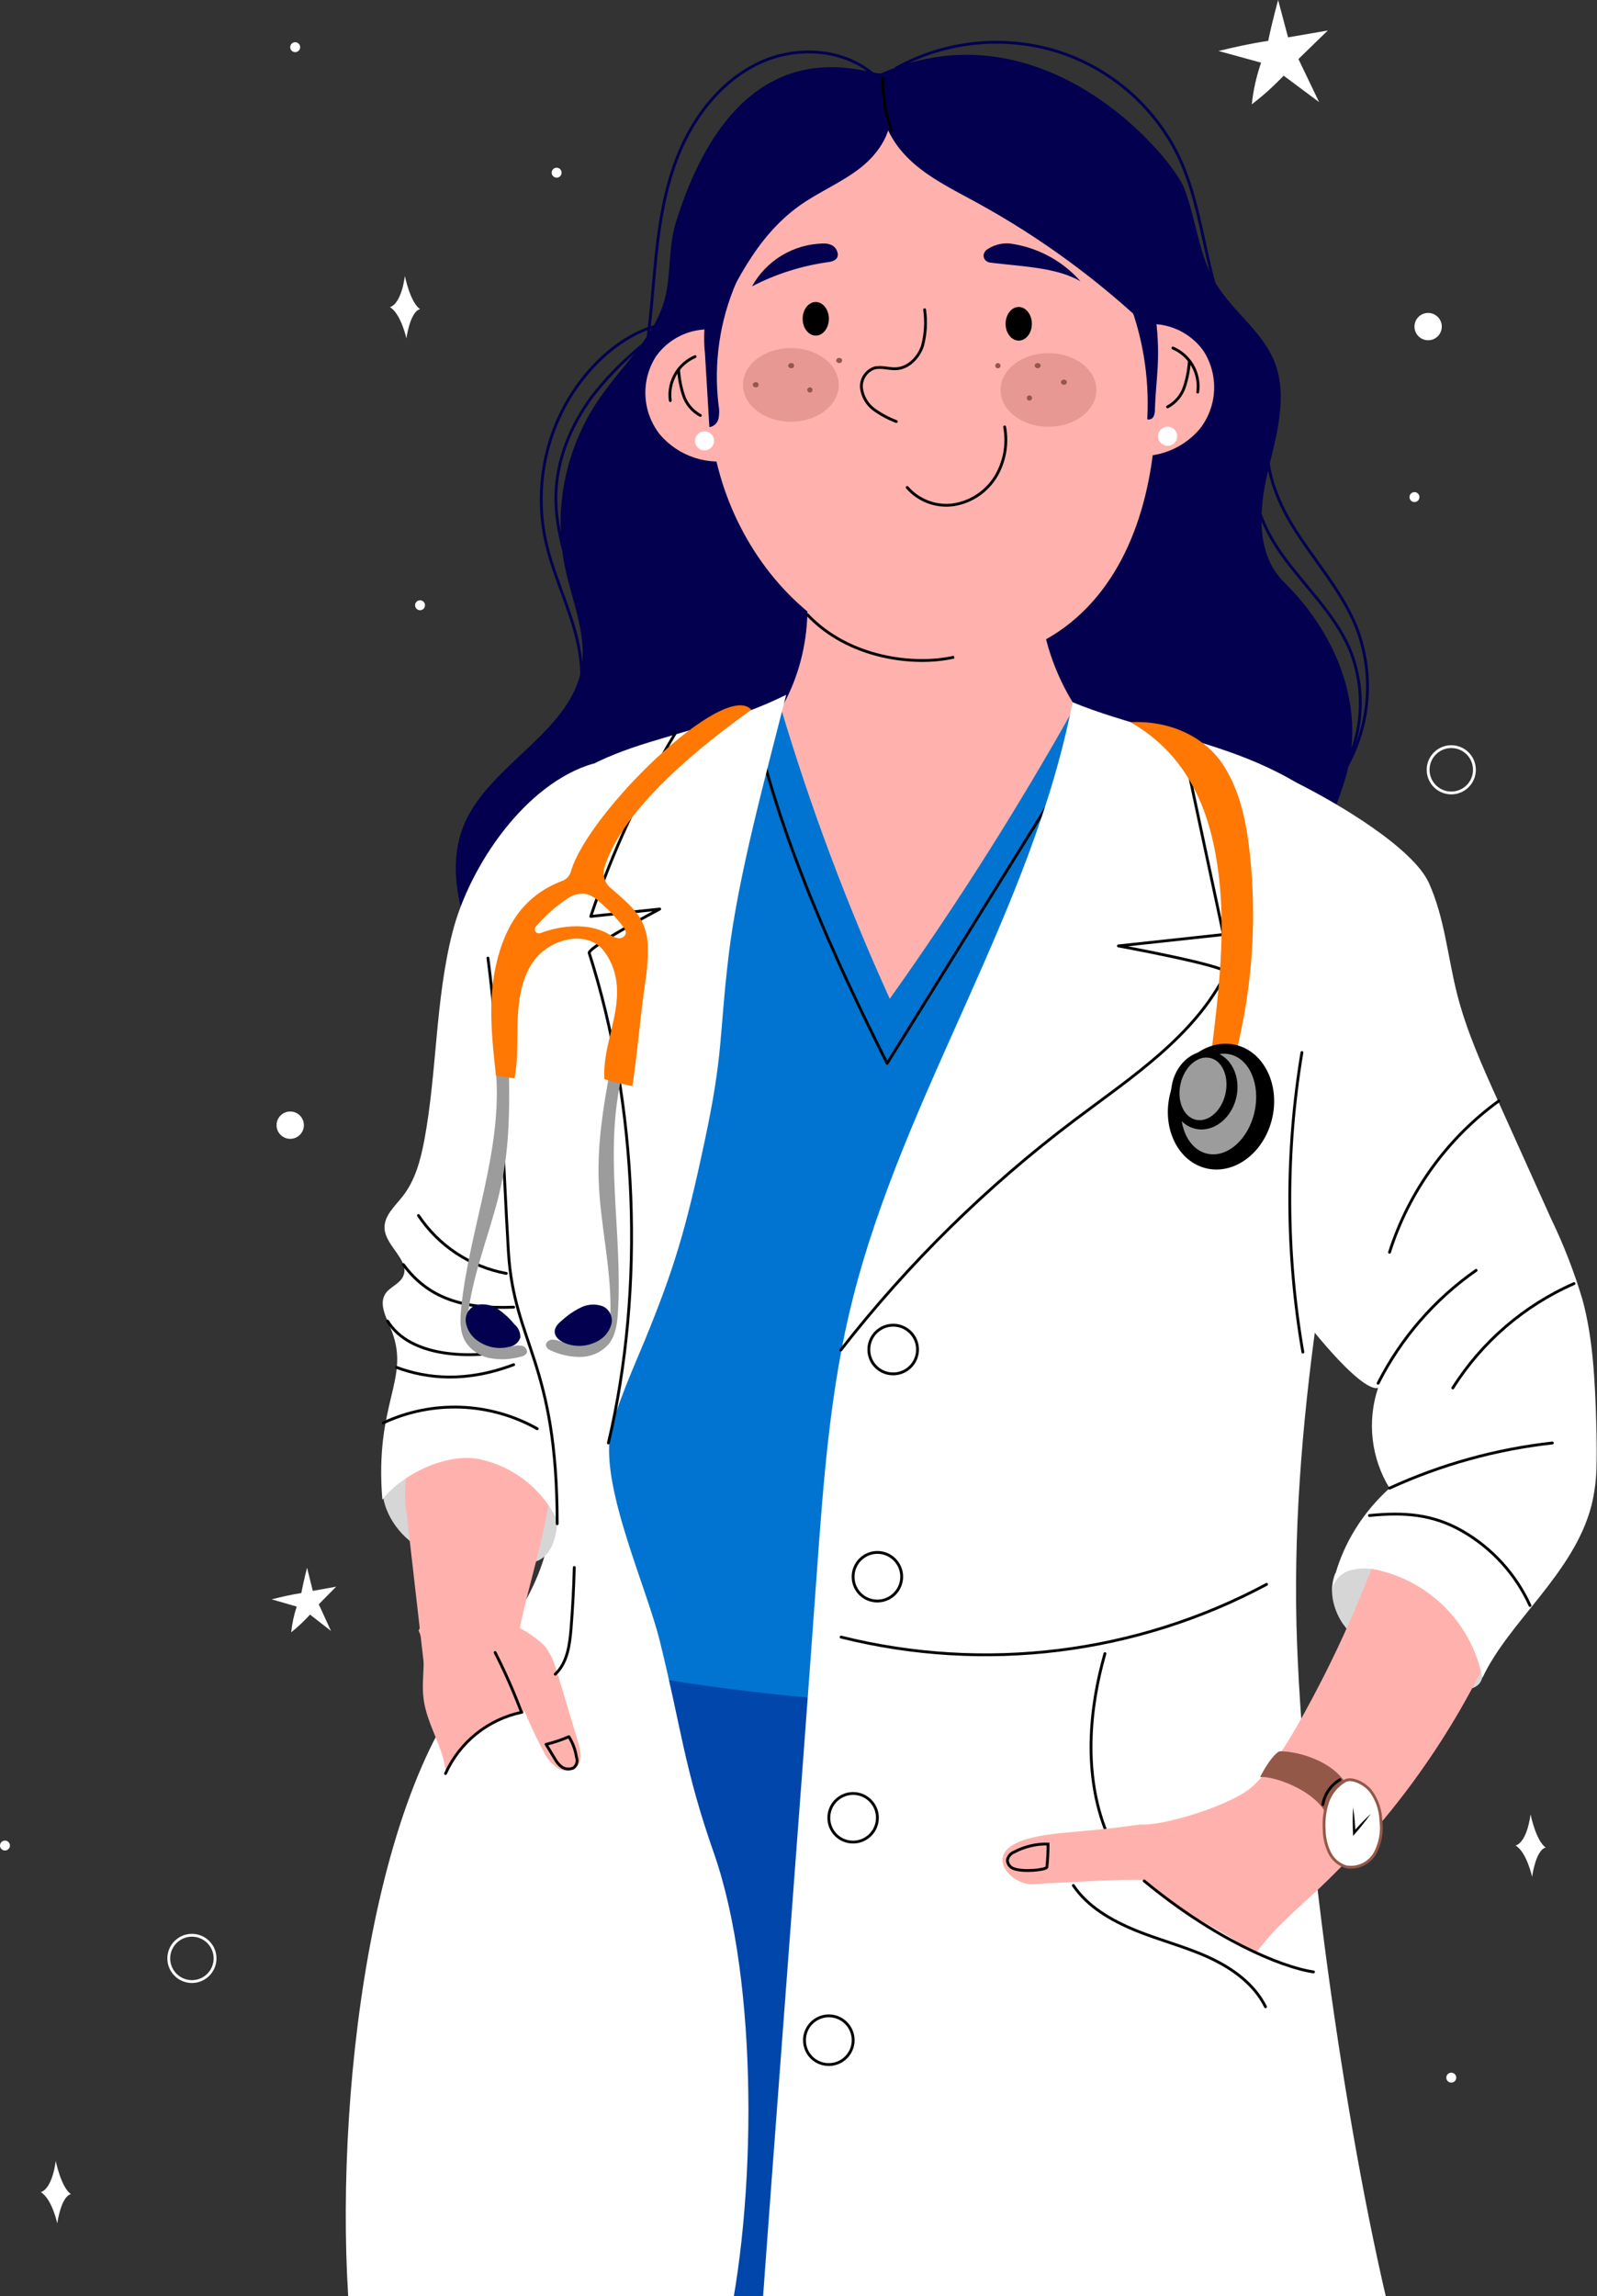 <svg width="563" height="809" viewBox="0 0 563 809" fill="none" xmlns="http://www.w3.org/2000/svg">
<rect x="0" y="0" width="563" height="809" fill="#333333" stroke="none"/>
<g clip-path="url(#clip0_224_2580)">
<mask id="mask0_224_2580" style="mask-type:luminance" maskUnits="userSpaceOnUse" x="-313" y="-61" width="877" height="876">
<path d="M563 -60.632H-312.501V814.538H563V-60.632Z" fill="white"/>
</mask>
<g mask="url(#mask0_224_2580)">
<path d="M310.733 25.782C307.231 27.27 261.162 4.778 238.241 78.433C235.195 88.252 236.981 99.069 233.269 108.766C228.874 120.213 219.103 129.28 211.906 139.537C205.799 148.164 201.515 157.945 199.318 168.283C197.12 178.62 197.054 189.297 199.124 199.661C201.716 212.106 207.476 224.586 204.675 237.014C199.912 258.175 172.842 269.675 163.929 289.751C156.47 306.607 163.299 325.528 170.233 342.262C177.34 360.13 178.512 379.809 173.577 398.395C178.83 401.126 184.836 402.753 192.838 405.011C262.248 412.188 332.918 381.854 401.102 395.192C418.122 398.518 435.457 404.539 452.424 401.003C471.283 397.047 485.693 380.192 484.853 362.916C483.96 343.049 465.767 326.158 465.592 306.24C465.592 294.337 472.053 283.275 474.995 271.653C480.65 249.389 472.14 224.709 453.44 205.875C442.689 195.951 443.704 180.11 446.874 166.597C450.043 153.085 454.543 138.592 448.625 125.902C444.177 116.345 434.616 109.449 428.943 100.4C422.517 90.037 421.799 77.645 417.544 66.478C413.289 55.311 367.973 0.823 310.733 25.782Z" fill="#03004F"/>
<path d="M308.212 26.518C297.496 16.996 280.616 16.016 267.571 22.212C254.526 28.408 245.088 40.363 239.555 53.525C234.022 66.688 232.096 80.971 230.8 95.131C229.504 109.291 228.559 123.574 225.074 137.384" stroke="#03004F" stroke-linecap="round" stroke-linejoin="round"/>
<path d="M315.986 23.962C324.561 19.234 333.999 16.279 343.739 15.271C353.479 14.264 363.323 15.226 372.684 18.099C381.965 21.036 390.549 25.834 397.913 32.199C405.277 38.564 411.265 46.362 415.513 55.118C421.519 67.756 423.533 81.811 426.86 95.376C430.187 108.941 435.23 122.786 445.701 132.133" stroke="#03004F" stroke-linecap="round" stroke-linejoin="round"/>
<path d="M200.665 255.83C206.566 246.028 205.795 233.6 202.749 222.573C199.702 211.546 194.606 201.149 192.243 189.964C188.755 173.064 191.695 155.471 200.49 140.622C209.245 125.902 223.726 114.577 237.261 113.912C226.419 120.713 216.839 129.342 208.947 139.415C201.33 149.619 196.217 161.889 195.972 174.544C195.727 187.549 200.525 200.046 204.412 212.474C208.299 224.901 211.381 238.344 200.665 255.83Z" stroke="#03004F" stroke-linecap="round" stroke-linejoin="round"/>
<path d="M443.949 158.511C438.696 170.763 444.37 184.958 452.197 195.776C460.023 206.593 470.162 216.027 475.59 228.192C479.466 237.302 480.537 247.36 478.665 257.082C476.794 266.803 472.065 275.746 465.084 282.768" stroke="#03004F" stroke-linecap="round" stroke-linejoin="round"/>
<path d="M449.413 145.016C443.407 157.793 448.222 173.021 455.594 185.099C462.966 197.176 472.876 207.853 478.147 220.91C481.659 229.908 482.858 239.642 481.634 249.222C480.411 258.802 476.804 267.922 471.143 275.749" stroke="#03004F" stroke-linecap="round" stroke-linejoin="round"/>
<path d="M280.669 190.174C287.83 211.056 285.396 234.931 273.069 253.327C276.062 287.94 283.768 321.984 295.972 354.514C298.354 360.885 301.226 367.519 306.671 371.615C313.798 376.866 324.058 376.586 332.096 372.77C340.133 368.954 346.349 362.268 351.777 355.267C373.235 327.568 385.393 293.803 386.517 258.788C377.64 248.697 371.396 236.57 368.341 223.484C365.287 210.399 365.515 196.762 369.007 183.786C344.248 195.776 315.303 198.926 280.669 190.174Z" fill="#FFB2AD"/>
<path d="M304.115 41.606C291.718 42.568 280.389 49.692 272.439 59.109C264.49 68.526 259.622 80.113 256.085 91.823C248.678 116.415 246.787 143.055 253.931 167.718C261.075 192.38 277.867 214.819 301.208 226.179C324.549 237.539 354.474 236.436 375.293 221.016C398.301 203.985 406.811 173.616 407.494 145.296C408.177 116.975 402.066 87.534 384.013 65.673C365.96 43.811 335.79 39.155 304.115 41.606Z" fill="#FFB2AD"/>
<path d="M398.056 115.54C402.724 113.828 407.826 113.701 412.574 115.178C417.321 116.656 421.45 119.656 424.321 123.714C426.971 127.878 428.257 132.764 428 137.692C427.742 142.621 425.954 147.347 422.885 151.212C419.642 155.004 415.415 157.828 410.67 159.373C405.924 160.917 400.844 161.121 395.989 159.964C399.318 145.397 400.017 130.353 398.056 115.54Z" fill="#FFB2AD"/>
<path d="M408.264 153.767C408.25 153.099 408.436 152.442 408.798 151.88C409.16 151.318 409.681 150.876 410.295 150.611C410.909 150.347 411.588 150.271 412.245 150.394C412.902 150.517 413.508 150.834 413.984 151.302C414.461 151.771 414.786 152.371 414.92 153.026C415.053 153.681 414.989 154.361 414.734 154.979C414.479 155.597 414.045 156.125 413.489 156.495C412.932 156.865 412.277 157.061 411.609 157.058C410.731 157.058 409.888 156.713 409.262 156.097C408.637 155.482 408.278 154.645 408.264 153.767Z" fill="white"/>
<path d="M413.482 122.611C416.445 123.879 418.907 126.086 420.489 128.892C422.072 131.698 422.686 134.947 422.237 138.137" stroke="black" stroke-linecap="round" stroke-linejoin="round"/>
<path d="M419.295 127.197C419.101 130.31 418.513 133.386 417.544 136.352C416.528 139.349 414.414 141.851 411.626 143.353" stroke="black" stroke-linecap="round" stroke-linejoin="round"/>
<path d="M257.573 117.448C252.893 115.717 247.772 115.58 243.007 117.058C238.241 118.537 234.097 121.547 231.22 125.622C228.572 129.788 227.289 134.675 227.55 139.603C227.81 144.532 229.601 149.256 232.673 153.12C235.916 156.912 240.143 159.736 244.889 161.28C249.634 162.825 254.714 163.029 259.569 161.871C256.264 147.3 255.588 132.256 257.573 117.448Z" fill="#FFB2AD"/>
<path d="M245.054 125.639C242.093 126.904 239.631 129.108 238.048 131.911C236.466 134.714 235.851 137.96 236.298 141.147" stroke="black" stroke-linecap="round" stroke-linejoin="round"/>
<path d="M239.223 130.225C239.415 133.333 240.003 136.403 240.974 139.362C241.993 142.358 244.107 144.859 246.892 146.363" stroke="black" stroke-linecap="round" stroke-linejoin="round"/>
<path d="M245.036 155.378C245.025 154.714 245.212 154.063 245.574 153.506C245.935 152.95 246.453 152.513 247.063 152.252C247.673 151.991 248.348 151.917 249 152.04C249.652 152.163 250.253 152.477 250.726 152.943C251.199 153.408 251.523 154.004 251.656 154.653C251.789 155.303 251.726 155.978 251.475 156.592C251.223 157.206 250.795 157.731 250.243 158.101C249.692 158.471 249.044 158.668 248.38 158.668C247.501 158.673 246.655 158.33 246.029 157.713C245.402 157.096 245.045 156.257 245.036 155.378Z" fill="white"/>
<path d="M325.966 109.134C326.574 113.401 326.312 117.748 325.196 121.911C323.813 125.989 320.276 129.665 315.916 129.91C313.342 130.05 310.663 129 308.211 129.683C306.791 130.188 305.577 131.148 304.76 132.415C303.943 133.681 303.568 135.182 303.694 136.684C303.875 138.175 304.356 139.613 305.108 140.913C305.86 142.212 306.868 143.346 308.071 144.246C310.51 146.01 313.172 147.446 315.986 148.516" stroke="black" stroke-linecap="round" stroke-linejoin="round"/>
<path d="M319.82 171.743C321.836 174.057 324.402 175.826 327.282 176.888C330.161 177.949 333.262 178.269 336.297 177.817C339.318 177.323 342.198 176.184 344.739 174.477C347.28 172.771 349.423 170.537 351.023 167.928C354.174 162.673 355.295 156.448 354.175 150.424" stroke="black" stroke-linecap="round" stroke-linejoin="round"/>
<path d="M282.962 112.319C282.962 109.046 285.028 106.403 287.585 106.403C290.141 106.403 292.207 109.046 292.207 112.319C292.207 115.593 290.141 118.236 287.585 118.236C285.028 118.236 282.962 115.593 282.962 112.319Z" fill="black"/>
<path d="M354.508 114.087C354.508 110.814 356.574 108.154 359.13 108.154C361.687 108.154 363.771 110.814 363.771 114.087C363.771 117.36 361.687 120.003 359.13 120.003C356.574 120.003 354.508 117.343 354.508 114.087Z" fill="black"/>
<path d="M380.931 99.122C374.903 92.256 366.712 87.65 357.712 86.064C356.076 85.681 354.378 85.639 352.724 85.94C351.07 86.242 349.496 86.879 348.099 87.815C347.729 88.047 347.416 88.36 347.183 88.729C346.949 89.099 346.802 89.516 346.751 89.95C346.735 90.35 346.817 90.747 346.992 91.108C347.166 91.468 347.426 91.78 347.749 92.015C348.326 92.367 348.983 92.566 349.658 92.593C360.847 93.941 372.596 94.256 380.931 99.122Z" fill="#03004F"/>
<path d="M265.102 100.89C267.591 96.404 271.213 92.65 275.606 89.999C280 87.349 285.011 85.896 290.141 85.784C291.261 85.706 292.382 85.936 293.38 86.449C293.951 86.785 294.43 87.256 294.775 87.821C295.12 88.386 295.321 89.027 295.359 89.688C295.359 91.648 293.415 92.173 291.857 92.365C282.519 93.669 273.472 96.552 265.102 100.89Z" fill="#03004F"/>
<path opacity="0.69" d="M369.62 150.372C378.952 150.372 386.517 144.557 386.517 137.384C386.517 130.211 378.952 124.397 369.62 124.397C360.288 124.397 352.723 130.211 352.723 137.384C352.723 144.557 360.288 150.372 369.62 150.372Z" fill="#DE8D87"/>
<path d="M361.985 140.22C361.985 139.974 362.083 139.738 362.257 139.564C362.431 139.39 362.667 139.292 362.913 139.292C363.16 139.292 363.396 139.39 363.57 139.564C363.744 139.738 363.841 139.974 363.841 140.22C363.841 140.466 363.744 140.702 363.57 140.876C363.396 141.05 363.16 141.147 362.913 141.147C362.667 141.147 362.431 141.05 362.257 140.876C362.083 140.702 361.985 140.466 361.985 140.22Z" fill="#945848"/>
<path d="M374.015 134.689C374.015 134.568 374.039 134.448 374.086 134.336C374.132 134.225 374.201 134.124 374.287 134.039C374.374 133.954 374.476 133.887 374.589 133.843C374.701 133.798 374.822 133.776 374.943 133.778C375.078 133.74 375.221 133.733 375.359 133.759C375.498 133.785 375.629 133.842 375.741 133.927C375.854 134.012 375.945 134.122 376.008 134.248C376.07 134.374 376.103 134.513 376.103 134.654C376.103 134.795 376.07 134.934 376.008 135.06C375.945 135.186 375.854 135.296 375.741 135.38C375.629 135.465 375.498 135.523 375.359 135.548C375.221 135.574 375.078 135.568 374.943 135.529C374.71 135.534 374.484 135.45 374.311 135.294C374.139 135.137 374.033 134.921 374.015 134.689Z" fill="#945848"/>
<path d="M350.866 128.86C350.863 128.676 350.914 128.495 351.014 128.34C351.114 128.185 351.258 128.064 351.427 127.991C351.596 127.918 351.783 127.897 351.964 127.931C352.146 127.964 352.312 128.051 352.444 128.18C352.576 128.309 352.666 128.475 352.703 128.655C352.74 128.835 352.723 129.023 352.653 129.193C352.584 129.364 352.465 129.51 352.312 129.613C352.159 129.715 351.979 129.77 351.794 129.77C351.673 129.773 351.553 129.751 351.44 129.706C351.328 129.661 351.226 129.595 351.139 129.51C351.053 129.425 350.984 129.324 350.937 129.212C350.89 129.101 350.866 128.981 350.866 128.86Z" fill="#945848"/>
<path d="M364.752 128.86C364.752 128.739 364.776 128.619 364.823 128.508C364.87 128.396 364.938 128.295 365.025 128.21C365.111 128.125 365.214 128.059 365.326 128.014C365.439 127.969 365.559 127.948 365.68 127.95C365.816 127.911 365.958 127.904 366.097 127.93C366.235 127.956 366.366 128.014 366.478 128.098C366.591 128.183 366.682 128.293 366.745 128.419C366.808 128.545 366.841 128.684 366.841 128.825C366.841 128.966 366.808 129.105 366.745 129.231C366.682 129.357 366.591 129.467 366.478 129.552C366.366 129.637 366.235 129.694 366.097 129.72C365.958 129.746 365.816 129.739 365.68 129.7C365.447 129.705 365.221 129.621 365.049 129.465C364.876 129.309 364.77 129.092 364.752 128.86Z" fill="#945848"/>
<path opacity="0.69" d="M278.812 148.586C288.144 148.586 295.709 142.772 295.709 135.599C295.709 128.426 288.144 122.611 278.812 122.611C269.48 122.611 261.915 128.426 261.915 135.599C261.915 142.772 269.48 148.586 278.812 148.586Z" fill="#DE8D87"/>
<path d="M294.781 127.04C294.781 126.919 294.805 126.799 294.852 126.687C294.899 126.576 294.968 126.475 295.054 126.39C295.14 126.305 295.243 126.238 295.355 126.194C295.468 126.149 295.588 126.127 295.709 126.13C295.845 126.091 295.987 126.084 296.126 126.11C296.264 126.136 296.395 126.193 296.508 126.278C296.62 126.363 296.711 126.473 296.774 126.599C296.837 126.725 296.87 126.864 296.87 127.005C296.87 127.146 296.837 127.285 296.774 127.411C296.711 127.537 296.62 127.646 296.508 127.731C296.395 127.816 296.264 127.874 296.126 127.9C295.987 127.925 295.845 127.919 295.709 127.88C295.477 127.885 295.251 127.801 295.078 127.645C294.905 127.488 294.799 127.272 294.781 127.04Z" fill="#945848"/>
<path d="M284.591 137.384C284.591 137.201 284.645 137.021 284.747 136.869C284.849 136.716 284.994 136.597 285.164 136.527C285.333 136.457 285.52 136.439 285.7 136.474C285.88 136.51 286.045 136.599 286.175 136.728C286.305 136.858 286.393 137.023 286.429 137.203C286.465 137.383 286.446 137.57 286.376 137.739C286.306 137.909 286.187 138.054 286.034 138.156C285.882 138.258 285.702 138.312 285.519 138.312C285.273 138.312 285.037 138.214 284.863 138.04C284.689 137.866 284.591 137.63 284.591 137.384Z" fill="#945848"/>
<path d="M277.867 128.86C277.867 128.739 277.891 128.619 277.938 128.508C277.985 128.396 278.054 128.295 278.14 128.21C278.227 128.125 278.329 128.059 278.442 128.014C278.554 127.969 278.674 127.948 278.795 127.95C278.931 127.911 279.073 127.904 279.212 127.93C279.35 127.956 279.481 128.014 279.594 128.098C279.706 128.183 279.798 128.293 279.86 128.419C279.923 128.545 279.956 128.684 279.956 128.825C279.956 128.966 279.923 129.105 279.86 129.231C279.798 129.357 279.706 129.467 279.594 129.552C279.481 129.637 279.35 129.694 279.212 129.72C279.073 129.746 278.931 129.739 278.795 129.7C278.562 129.705 278.336 129.621 278.164 129.465C277.991 129.309 277.885 129.092 277.867 128.86Z" fill="#945848"/>
<path d="M265.364 135.599C265.364 135.478 265.388 135.358 265.435 135.246C265.482 135.135 265.551 135.034 265.637 134.949C265.724 134.864 265.826 134.798 265.939 134.753C266.051 134.708 266.171 134.686 266.292 134.689C266.428 134.65 266.571 134.643 266.709 134.669C266.848 134.695 266.978 134.752 267.091 134.837C267.203 134.922 267.295 135.032 267.357 135.158C267.42 135.284 267.453 135.423 267.453 135.564C267.453 135.705 267.42 135.844 267.357 135.97C267.295 136.096 267.203 136.206 267.091 136.29C266.978 136.375 266.848 136.433 266.709 136.459C266.571 136.484 266.428 136.478 266.292 136.439C266.06 136.444 265.834 136.36 265.661 136.204C265.488 136.047 265.382 135.831 265.364 135.599Z" fill="#945848"/>
<path d="M310.734 35.024C310.436 43.548 315.356 51.565 321.765 57.271C328.174 62.977 336.036 66.846 343.617 70.976C366.608 83.483 387.81 99.025 406.654 117.185C409.311 104.693 408.708 91.727 404.903 79.535C401.022 67.28 393.594 56.45 383.558 48.414C373.262 40.31 360.55 35.689 347.732 32.661C335.633 29.808 321.905 28.548 310.734 35.024Z" fill="#03004F"/>
<path d="M313.622 37.562C315.373 45.736 310.015 53.876 303.413 59.074C296.812 64.272 288.81 67.528 281.946 72.394C266.45 83.386 258.098 101.415 250.428 118.638C248.677 104.04 247.784 89.11 251.094 74.792C254.403 60.474 262.545 46.664 275.485 39.365C285.483 33.712 297.53 32.364 308.982 33.606C310.746 33.643 312.459 34.203 313.902 35.217C315.233 36.355 315.723 38.612 313.622 37.562Z" fill="#03004F"/>
<path d="M407.494 112.319C409.245 126.795 407.494 133.323 407.144 144.228C407.194 145.1 407.032 145.971 406.671 146.766C406.467 147.158 406.135 147.468 405.731 147.646C405.327 147.825 404.874 147.86 404.447 147.746C405.29 132.604 402.705 117.467 396.883 103.463C400.874 105.825 404.457 108.816 407.494 112.319Z" fill="#03004F"/>
<path d="M259.569 99.507C253.7 113.1 251.543 128.007 253.318 142.705C253.615 144.261 253.615 145.858 253.318 147.414C253.156 148.196 252.76 148.91 252.181 149.461C251.602 150.011 250.868 150.372 250.079 150.494C249.554 141.813 249.034 133.131 248.52 124.449C247.983 119.543 248.214 114.582 249.203 109.746C250.517 105.02 253.844 99.087 259.569 99.507Z" fill="#03004F"/>
<path d="M311.224 27.498C311.069 33.77 312.115 40.014 314.306 45.894" stroke="black" stroke-linecap="round" stroke-linejoin="round"/>
<path d="M284.468 216.377C299.211 232.13 322.57 234.686 336.35 231.518" stroke="black" stroke-miterlimit="10"/>
<path d="M275.363 249.669C285.788 284.575 298.589 318.728 313.675 351.888C337.31 318.708 359.125 284.269 379.022 248.723C389.704 253.484 418.613 269.36 423.848 279.687C428.908 289.699 441.988 318.474 441.358 329.624C434.932 438.845 438.329 531.596 432.603 629.23C401.996 628.845 336.683 620.916 306.111 621.528C284.503 621.948 264.752 627.847 243.828 631.733C230.783 634.131 219.016 631.138 207.687 626.587C204.447 580.781 201.226 534.852 203.362 488.975C206.426 423.582 220.347 359.205 234.215 295.177C236.386 285.201 238.697 274.873 244.843 266.647C252.18 256.652 262.563 253.939 275.363 249.669Z" fill="#0074D0"/>
<path d="M348.73 377.916L346.278 393.914L411.818 397.625L413.254 383.71L348.73 377.916Z" stroke="black" stroke-miterlimit="10"/>
<path d="M346.278 394.457C345.045 402.17 345.003 410.028 346.156 417.754C347.504 425.613 351.181 433.384 357.712 438.093C364.506 442.959 411.836 463.385 411.836 398.833" stroke="black" stroke-miterlimit="10"/>
<path d="M265.47 252.312C274.225 293.567 293.678 336.888 312.747 374.625L388.04 253.519" stroke="black" stroke-linecap="round" stroke-linejoin="round"/>
<path d="M414.883 597.321C342.508 604.789 268.809 600.355 193.784 584.019C175.661 622.526 167.694 664.919 160.883 706.893C148.206 785.075 138.989 863.723 133.234 942.839C231.494 965.191 332.323 974.175 432.988 969.549C429.609 845.415 424.916 721.298 414.883 597.321Z" fill="#0046AB"/>
<path d="M378.111 247.393C363.788 320.907 319.155 384.585 300.7 457.276C292.662 488.923 290.299 521.671 287.952 554.228C282.226 634.236 273.104 751.614 267.378 831.639C277.131 832.777 306.32 829.977 316.231 829.696C380.265 832.549 426.264 838.151 492.154 823.833C474.942 756.952 459.883 647.994 457.257 579.065C454.35 502.05 469.776 425.788 484.362 350.138C487.076 336.048 489.72 321.24 485.308 307.57C478.899 287.791 459.27 275.136 439.782 267.312C420.293 259.488 396.164 254.937 378.111 247.393Z" fill="white"/>
<path d="M416.371 259.348C421.344 282.686 426.323 305.989 431.308 329.257L394.274 333.265C394.274 333.265 431.045 340.004 432.341 342.524C421.274 365.016 398.896 379.509 378.725 394.702C347.872 417.963 320.204 445.167 296.428 475.62" stroke="black" stroke-linecap="round" stroke-linejoin="round"/>
<path d="M300.753 555.628C300.729 553.93 301.21 552.264 302.136 550.84C303.062 549.416 304.39 548.3 305.953 547.634C307.515 546.967 309.24 546.78 310.909 547.096C312.578 547.413 314.115 548.218 315.325 549.41C316.535 550.602 317.363 552.127 317.703 553.79C318.044 555.454 317.881 557.181 317.237 558.752C316.593 560.323 315.495 561.667 314.085 562.613C312.674 563.559 311.014 564.065 309.315 564.065C308.198 564.074 307.091 563.863 306.056 563.444C305.021 563.025 304.079 562.405 303.283 561.622C302.488 560.838 301.855 559.905 301.421 558.877C300.987 557.848 300.76 556.744 300.753 555.628Z" stroke="black" stroke-linecap="round" stroke-linejoin="round"/>
<path d="M306.303 475.62C306.272 473.917 306.749 472.243 307.673 470.811C308.597 469.38 309.927 468.256 311.493 467.583C313.059 466.91 314.79 466.719 316.465 467.033C318.14 467.348 319.683 468.153 320.898 469.348C322.113 470.543 322.945 472.072 323.287 473.741C323.629 475.41 323.466 477.143 322.819 478.719C322.172 480.296 321.07 481.643 319.653 482.591C318.237 483.538 316.57 484.042 314.866 484.039C312.615 484.053 310.45 483.175 308.845 481.597C307.24 480.019 306.326 477.87 306.303 475.62Z" stroke="black" stroke-linecap="round" stroke-linejoin="round"/>
<path d="M292.19 640.555C292.166 638.857 292.647 637.19 293.573 635.767C294.499 634.343 295.828 633.227 297.39 632.56C298.952 631.894 300.678 631.707 302.347 632.023C304.016 632.339 305.553 633.145 306.762 634.337C307.972 635.529 308.8 637.053 309.141 638.717C309.481 640.38 309.319 642.108 308.674 643.679C308.03 645.25 306.933 646.594 305.522 647.54C304.112 648.486 302.451 648.991 300.753 648.991C298.499 649.005 296.331 648.125 294.726 646.543C293.121 644.962 292.209 642.808 292.19 640.555Z" stroke="black" stroke-linecap="round" stroke-linejoin="round"/>
<path d="M283.611 718.935C283.583 717.233 284.062 715.561 284.988 714.132C285.914 712.704 287.244 711.583 288.809 710.912C290.374 710.241 292.103 710.051 293.777 710.366C295.45 710.681 296.992 711.487 298.206 712.681C299.42 713.874 300.251 715.402 300.594 717.07C300.936 718.737 300.775 720.469 300.13 722.044C299.485 723.619 298.385 724.967 296.971 725.916C295.557 726.865 293.893 727.371 292.19 727.372C291.073 727.381 289.965 727.17 288.929 726.751C287.893 726.332 286.949 725.713 286.152 724.93C285.356 724.146 284.721 723.214 284.285 722.185C283.849 721.157 283.62 720.052 283.611 718.935Z" stroke="black" stroke-linecap="round" stroke-linejoin="round"/>
<path d="M378.392 664.289C383.452 671.781 391.717 676.542 400.192 680.042C408.666 683.543 417.579 685.731 425.896 689.512C434.214 693.292 442.093 698.876 446.138 707.015" stroke="black" stroke-linecap="round" stroke-linejoin="round"/>
<path d="M389.528 582.601C383.978 601.977 381.859 625.187 390.106 645.613" stroke="black" stroke-linecap="round" stroke-linejoin="round"/>
<path d="M296.515 576.772C347.085 589.393 400.543 582.774 446.506 558.201" stroke="black" stroke-linecap="round" stroke-linejoin="round"/>
<path d="M470.687 554.315C468.376 560.022 469.882 566.69 473.209 571.819C476.823 576.86 481.348 581.182 486.551 584.561C493.555 589.55 501.12 594.276 509.699 595.063C514.865 595.518 521.238 596.131 522.517 591.16C523.252 588.395 522.062 582.969 520.888 580.343C516.633 570.926 510.697 561.859 501.925 556.223C497.335 553.214 492.039 551.454 486.56 551.12C481.081 550.785 475.609 551.887 470.687 554.315Z" fill="#D6D6D6"/>
<path d="M490.159 533.994C481.81 559.368 470.977 583.858 457.818 607.106C453.23 615.157 448.292 623.174 441.446 629.475C434.599 635.776 410.225 643.478 401.803 642.795C381.491 645.823 372.176 645.106 362.37 647.819C345.298 652.562 356.54 664.149 363.719 663.817C371.318 663.484 405.2 661.384 403.431 662.697C419.838 676.699 428.506 678.17 442.531 688.427C448.905 679.552 457.467 672.463 465.452 664.954C491.174 640.492 511.997 611.354 526.807 579.1C523.456 570.793 518.153 563.414 511.346 557.589C504.394 551.865 495.219 548.504 490.159 533.994Z" fill="#FFB2AD"/>
<path d="M474.084 627.742C468.183 619.271 455.471 616.82 451.006 617.013C448.519 618.395 445.56 623.419 444.229 626.114C448.204 625.537 463.228 630.263 467.64 639.242C467.991 635.111 470.81 631.295 474.084 627.742Z" fill="#945848"/>
<path d="M474.207 627.392C471.317 629.066 469.128 631.726 468.043 634.884C466.997 638.015 466.581 641.322 466.817 644.615C466.847 647.323 467.444 649.994 468.568 652.457C469.128 653.709 469.951 654.826 470.982 655.733C472.012 656.639 473.225 657.312 474.539 657.708C476.528 658.056 478.575 657.783 480.402 656.924C482.229 656.066 483.747 654.665 484.748 652.912C486.63 649.379 487.353 645.344 486.814 641.377C486.697 637.579 485.406 633.911 483.119 630.875C480.58 627.935 476.378 626.237 474.207 627.392Z" fill="white" stroke="#945848" stroke-miterlimit="10"/>
<path d="M476.974 636.459C477.432 639.516 477.724 642.595 477.849 645.683L477.096 645.403C479.029 643.165 481.087 641.038 483.26 639.032C481.323 641.733 479.242 644.327 477.026 646.803C476.834 643.358 476.834 639.904 477.026 636.459H476.974Z" fill="black"/>
<path d="M472.368 627.025C470.786 627.955 469.427 629.221 468.386 630.733C467.345 632.245 466.649 633.966 466.345 635.776" stroke="black" stroke-linecap="round" stroke-linejoin="round"/>
<path d="M369.479 649.674C369.493 652.416 369.352 655.157 369.059 657.883C368.569 658.776 361.022 659.633 357.555 658.408C356.873 658.22 356.269 657.817 355.834 657.259C355.398 656.701 355.155 656.017 355.139 655.31C355.267 654.687 355.549 654.107 355.959 653.621C356.368 653.135 356.893 652.759 357.485 652.527C361.172 650.563 365.303 649.581 369.479 649.674Z" stroke="black" stroke-miterlimit="10"/>
<path d="M562.755 501.053C562.23 486.577 561.687 471.962 557.905 457.959C554.986 448.182 551.291 438.653 546.856 429.464C540.587 415.554 534.313 401.633 528.033 387.7C522.499 375.448 516.931 363.073 513.639 350.051C510.347 337.028 509.279 323.358 503.746 311.106C498.213 298.853 471.93 283.1 456.469 275.451C456.469 275.451 416.564 395.717 455.419 458.764C459.008 464.575 479.53 490.568 485.816 488.993C483.872 494.819 483.226 501 483.925 507.101C484.624 513.203 486.65 519.078 489.861 524.315C471.23 541.205 469.444 560.914 469.444 560.914C469.654 559.127 470.393 557.443 471.566 556.077C472.739 554.711 474.292 553.726 476.028 553.248C479.547 552.32 483.254 552.375 486.744 553.405C495.693 555.64 503.82 560.378 510.171 567.065C516.523 573.752 520.836 582.11 522.604 591.16C531.85 571.311 554.7 554.543 561.004 530.581C563.438 520.989 563.105 510.942 562.755 501.053Z" fill="white"/>
<path d="M485.833 487.347C493.888 471.439 505.757 457.771 520.38 447.562" stroke="black" stroke-linecap="round" stroke-linejoin="round"/>
<path d="M489.844 524.315C508.008 515.973 527.392 510.595 547.259 508.386" stroke="black" stroke-linecap="round" stroke-linejoin="round"/>
<path d="M528.383 387.875C510.18 401.083 496.682 419.765 489.861 441.191" stroke="black" stroke-linecap="round" stroke-linejoin="round"/>
<path d="M554.893 452.235C537.303 459.954 522.424 472.755 512.169 488.993" stroke="black" stroke-linecap="round" stroke-linejoin="round"/>
<path d="M539.378 565.64C534.35 554.602 525.985 545.419 515.46 539.385C504.954 533.399 494.868 532.734 482.786 533.942" stroke="black" stroke-linecap="round" stroke-linejoin="round"/>
<path d="M458.973 370.81C453.156 405.767 453.268 441.453 459.306 476.373" stroke="black" stroke-linecap="round" stroke-linejoin="round"/>
<path d="M403.361 662.679C427.753 682.86 451.216 692.977 463.053 694.745" stroke="black" stroke-linecap="round" stroke-linejoin="round"/>
<path d="M277.166 244.785C270.162 272.563 260.304 308.025 256.89 336.468C253.475 364.911 255.139 370.757 248.345 402.386C241.691 433.717 237.419 447.545 227.333 472.172C224.093 480.048 216.284 497.447 215.076 505.831C212.152 524.997 227.946 559.251 232.586 578.085C240.22 608.926 241.166 622.929 251.689 652.93C267.571 698.246 266.783 776.626 255.734 823.885C211.153 822.03 169.129 839.008 125.337 834.632C116.057 770.903 124.794 653.437 160.83 599.719C173.437 580.938 190.089 563.33 193.556 541.083C196.147 524.49 190.912 507.826 187.095 491.443C174.26 436.482 177.079 379.281 179.968 322.955C180.598 310.86 181.369 298.241 187.603 287.808C196.078 273.596 212.765 266.454 228.734 261.553C244.703 256.652 261.705 252.522 277.166 244.785Z" fill="white"/>
<path d="M238.031 258.403C225.777 278.736 215.794 300.354 208.264 322.868L232.568 320.277C232.568 320.277 208.352 333.055 207.687 335.663C224.846 389.241 227.438 453.671 214.48 508.386" stroke="black" stroke-linecap="round" stroke-linejoin="round"/>
<path d="M135.388 519.589C132.972 528.673 138.172 538.475 145.894 544.006C153.616 549.537 163.404 551.55 172.825 552.565C178.336 553.059 183.886 552.219 189.004 550.115C194.554 548.119 196.13 541.59 196.551 535.797C196.988 529.461 189.196 523.229 183.996 519.449C168.062 507.861 152.881 510.102 135.388 519.589Z" fill="#D6D6D6"/>
<path d="M193.941 526.345C191.14 547.454 182.175 569.438 180.704 591.108C170.416 591.55 160.275 593.722 150.709 597.531C148.258 576.072 145.8 554.607 143.337 533.136C142.702 529.141 142.608 525.079 143.057 521.059C143.286 519.036 143.917 517.079 144.912 515.303C145.907 513.526 147.247 511.966 148.853 510.714C153.651 507.214 160.287 507.949 165.978 509.612C176.396 512.71 181.527 516.333 193.941 526.345Z" fill="#FFB2AD"/>
<path d="M177.657 566.62C178.733 569.695 180.902 572.268 183.751 573.849C186.585 575.41 189.224 577.302 191.613 579.485C194.344 582.426 195.57 586.382 196.726 590.197L203.852 613.915C204.745 616.89 205.463 620.601 203.134 622.666C202.17 623.382 201.007 623.781 199.806 623.809C198.605 623.838 197.425 623.493 196.428 622.824C194.471 621.449 192.888 619.608 191.823 617.468C187.818 610.066 184.467 602.329 181.807 594.346C178.76 586.102 175.714 577.35 177.657 566.62Z" fill="#FFB2AD"/>
<path d="M147.574 574.514C151.076 581.866 148.275 590.495 149.325 598.529C150.481 607.771 156.644 615.945 157.257 625.239C159.52 619.305 163.334 614.086 168.302 610.127C173.27 606.167 179.209 603.613 185.501 602.73C182.816 589.427 180.143 576.125 177.481 562.822C177.411 561.995 177.03 561.225 176.413 560.669C176.034 560.463 175.617 560.332 175.188 560.284C163.824 558.446 151.637 564.187 147.574 574.514Z" fill="#FFB2AD"/>
<path d="M200.543 611.867C201.934 614.061 202.847 616.524 203.222 619.095C203.484 619.751 203.523 620.475 203.333 621.155C203.143 621.835 202.735 622.433 202.171 622.859C201.519 623.163 200.799 623.294 200.081 623.239C199.364 623.183 198.672 622.944 198.074 622.544C197.032 621.785 196.186 620.789 195.605 619.638L192.506 614.562C195.26 613.905 197.95 613.003 200.543 611.867Z" stroke="black" stroke-linecap="round" stroke-linejoin="round"/>
<path d="M183.75 603.01C181.064 595.909 177.99 588.961 174.54 582.198" stroke="black" stroke-linecap="round" stroke-linejoin="round"/>
<path d="M209.263 268.992C185.379 275.854 165.488 304.909 159.464 328.662C153.441 352.414 154.089 377.338 149.641 401.423C148.328 408.424 146.472 415.706 142.024 421.395C139.223 424.983 135.23 428.396 135.581 432.982C136.071 439.265 144.949 444.359 141.989 449.943C140.676 452.411 137.489 453.443 135.931 455.701C133.269 459.674 136.526 464.715 138.19 469.161C144.598 486.262 131.991 494.296 134.793 528.358C141.692 519.396 157.556 511.59 169.41 514.163C175.272 515.476 180.759 518.102 185.457 521.843C190.155 525.585 193.943 530.344 196.533 535.762C191.963 478.648 201.103 420.694 196.533 363.563C194.379 336.38 201.138 306.135 209.263 268.992Z" fill="white"/>
<path d="M142.199 445.532C150.814 457.154 162.738 461.285 181.089 460.532" stroke="black" stroke-linecap="round" stroke-linejoin="round"/>
<path d="M136.631 465.433C144.703 478.438 165.943 478.788 181.089 475.62" stroke="black" stroke-linecap="round" stroke-linejoin="round"/>
<path d="M139.835 481.764C150.691 485.79 164.349 487.12 181.088 480.801" stroke="black" stroke-linecap="round" stroke-linejoin="round"/>
<path d="M189.389 503.363C181.155 498.732 171.936 496.131 162.496 495.775C153.056 495.419 143.666 497.318 135.107 501.315" stroke="black" stroke-linecap="round" stroke-linejoin="round"/>
<path d="M147.522 428.238C151.053 433.539 155.612 438.076 160.93 441.582C166.248 445.088 172.216 447.491 178.48 448.647" stroke="black" stroke-linecap="round" stroke-linejoin="round"/>
<path d="M172.019 337.553C176.326 370.04 177.272 408.284 179.233 440.981C181.194 473.677 196.427 479.698 196.427 536.829" stroke="black" stroke-linecap="round" stroke-linejoin="round"/>
<path d="M157.065 624.837C159.529 619.372 163.253 614.567 167.93 610.816C172.608 607.065 178.107 604.474 183.978 603.255" stroke="black" stroke-linecap="round" stroke-linejoin="round"/>
<path d="M195.745 589.847C200 585.857 200.841 579.573 201.313 573.814C201.885 566.638 202.265 559.456 202.452 552.267" stroke="black" stroke-linecap="round" stroke-linejoin="round"/>
<path d="M179.408 377.899C179.688 390.588 179.513 403.366 177.044 415.811C173.98 431.231 167.414 445.899 165.19 461.46C164.699 463.781 164.796 466.187 165.47 468.461C166.064 469.825 166.955 471.039 168.079 472.015C169.203 472.99 170.531 473.701 171.966 474.097C174.871 474.884 177.923 474.956 180.861 474.307C181.945 474.005 183.085 473.963 184.188 474.185C185.256 474.535 186.132 475.743 185.659 476.74C185.423 477.079 185.119 477.364 184.766 477.578C184.413 477.792 184.02 477.93 183.61 477.983C180.066 478.98 176.341 479.154 172.719 478.491C170.922 478.154 169.215 477.446 167.707 476.413C166.2 475.379 164.925 474.042 163.964 472.487C162.003 468.986 162.213 464.855 162.581 460.917C165.435 432.912 177.219 405.571 174.838 377.461C176.338 377.793 177.872 377.94 179.408 377.899Z" fill="#9C9C9C"/>
<path d="M168.166 459.709C169.457 459.46 170.786 459.471 172.072 459.741C173.359 460.012 174.579 460.537 175.661 461.285C177.784 462.766 179.693 464.533 181.334 466.536C182.016 467.109 182.56 467.829 182.927 468.64C183.294 469.452 183.473 470.336 183.453 471.227C183.149 472.113 182.602 472.896 181.874 473.487C181.147 474.078 180.268 474.453 179.338 474.57C177.449 475.005 175.49 475.031 173.59 474.648C171.691 474.265 169.896 473.48 168.324 472.347C167.226 471.588 166.295 470.612 165.587 469.481C164.88 468.349 164.411 467.085 164.209 465.766C164.035 464.45 164.339 463.115 165.065 462.004C165.791 460.893 166.891 460.079 168.166 459.709Z" fill="#03004F"/>
<path d="M214.971 377.706C212.607 390.186 210.663 402.823 211.048 415.496C211.521 431.249 215.566 446.722 215.198 462.44C215.296 464.816 214.802 467.18 213.762 469.319C212.954 470.578 211.874 471.64 210.601 472.427C209.329 473.215 207.896 473.707 206.408 473.87C203.434 474.159 200.434 473.739 197.653 472.644C196.633 472.158 195.507 471.935 194.379 471.997C193.258 472.154 192.208 473.205 192.505 474.272C192.676 474.637 192.919 474.964 193.22 475.232C193.521 475.5 193.874 475.703 194.256 475.83C197.595 477.376 201.241 478.143 204.92 478.071C206.752 478.021 208.554 477.594 210.214 476.817C211.874 476.04 213.356 474.929 214.568 473.555C217.072 470.474 217.597 466.308 217.842 462.37C219.593 434.225 212.589 405.396 219.488 378.039C217.975 378.11 216.458 377.999 214.971 377.706Z" fill="#9C9C9C"/>
<path d="M212.537 460.235C211.306 459.78 209.996 459.577 208.684 459.637C207.373 459.697 206.087 460.019 204.903 460.585C202.552 461.724 200.372 463.185 198.424 464.925C197.023 466.063 195.517 467.446 195.552 469.231C195.587 471.017 197.303 472.452 199.054 473.17C200.848 473.901 202.778 474.24 204.714 474.164C206.65 474.089 208.547 473.601 210.278 472.732C211.49 472.165 212.572 471.354 213.458 470.352C214.343 469.349 215.013 468.175 215.426 466.903C215.839 465.631 215.774 464.251 215.242 463.024C214.71 461.796 213.748 460.804 212.537 460.235Z" fill="#03004F"/>
<path d="M215.706 313.223C214.604 312.428 213.757 311.329 213.269 310.061C212.781 308.793 212.673 307.411 212.957 306.082C219.208 284.658 248.327 261.851 264.874 250.071C255.611 239.342 207.284 286.076 201.225 307.132C201.012 307.861 200.632 308.529 200.115 309.085C199.599 309.641 198.96 310.069 198.249 310.335C183.803 315.814 177.937 327.139 175.013 339.339C171.948 352.169 173.367 365.594 174.82 378.721C173.699 378.914 181.404 379.911 181.404 379.911C182.717 372.91 182.227 365.734 182.542 358.627C182.857 351.521 184.048 344.152 188.285 338.393C192.995 331.952 203.449 328.189 210.348 332.635C211.602 333.503 212.673 334.609 213.5 335.89C219.401 344.537 217.667 353.814 215.584 362.653C214.235 368.377 212.729 374.188 213.062 380.069C212.922 380.507 222.955 382.677 222.955 382.677C224.986 369.164 225.617 358.382 227.648 344.887C228.261 340.861 228.856 333.072 227.893 329.134C226.229 322.308 222.57 319.192 215.706 313.223ZM217.93 330.552C216.758 330.318 215.648 329.841 214.673 329.152C207.669 325.073 198.161 325.896 190.527 328.731C190.227 328.857 189.893 328.876 189.581 328.787C189.268 328.698 188.995 328.506 188.806 328.242C188.617 327.978 188.523 327.657 188.54 327.333C188.557 327.008 188.683 326.699 188.898 326.456C192.082 322.756 195.738 319.49 199.772 316.742C201.575 315.433 203.76 314.757 205.988 314.816C207.863 315.186 209.591 316.092 210.961 317.424C214.217 320.12 217.155 323.18 219.716 326.544C220.304 327.156 220.637 327.97 220.644 328.819C220.48 329.389 220.114 329.879 219.615 330.198C219.115 330.517 218.516 330.643 217.93 330.552Z" fill="#FE7803"/>
<path d="M427.227 369.444C429.661 349.193 432.113 328.714 429.661 308.48C427.21 288.246 420.363 266.909 398.493 254.43C413.762 253.729 425.459 260.538 431.342 269.675C437.225 278.812 439.414 289.769 440.587 300.516C443.156 324.144 441.502 348.04 435.702 371.09C432.837 370.775 430.002 370.224 427.227 369.444Z" fill="#FE7803"/>
<path d="M448.442 394.205C451.327 382.202 445.609 370.537 435.67 368.15C425.731 365.763 415.335 373.558 412.45 385.561C409.565 397.564 415.284 409.229 425.223 411.616C435.161 414.003 445.557 406.208 448.442 394.205Z" fill="black"/>
<path d="M416.914 386.213C419.086 376.533 426.527 369.934 433.514 371.457C440.5 372.98 444.405 382.064 442.269 391.726C440.133 401.388 432.656 408.004 425.669 406.482C418.683 404.959 414.743 395.875 416.914 386.213Z" fill="#9C9C9C"/>
<path d="M435.805 386.836C437.603 379.364 434.023 372.095 427.808 370.6C421.594 369.105 415.097 373.951 413.299 381.422C411.5 388.894 415.08 396.163 421.295 397.658C427.51 399.153 434.006 394.308 435.805 386.836Z" fill="black"/>
<path d="M416.179 381.889C417.527 375.886 422.167 371.772 426.545 372.718C430.922 373.663 433.356 379.334 432.008 385.355C430.66 391.376 426.002 395.472 421.642 394.527C417.282 393.582 414.83 387.911 416.179 381.889Z" fill="#9C9C9C"/>
</g>
<path d="M503.466 119.881C506.125 119.881 508.281 117.726 508.281 115.067C508.281 112.409 506.125 110.254 503.466 110.254C500.806 110.254 498.65 112.409 498.65 115.067C498.65 117.726 500.806 119.881 503.466 119.881Z" fill="white"/>
<path d="M102.311 401.231C104.971 401.231 107.127 399.076 107.127 396.417C107.127 393.759 104.971 391.604 102.311 391.604C99.652 391.604 97.496 393.759 97.496 396.417C97.496 399.076 99.652 401.231 102.311 401.231Z" fill="white"/>
<path d="M1.751 651.967C2.718 651.967 3.502 651.183 3.502 650.217C3.502 649.25 2.718 648.466 1.751 648.466C0.784 648.466 0 649.25 0 650.217C0 651.183 0.784 651.967 1.751 651.967Z" fill="white"/>
<path d="M196.235 62.592C197.202 62.592 197.986 61.809 197.986 60.842C197.986 59.875 197.202 59.092 196.235 59.092C195.268 59.092 194.484 59.875 194.484 60.842C194.484 61.809 195.268 62.592 196.235 62.592Z" fill="white"/>
<path d="M148.082 214.994C149.049 214.994 149.833 214.211 149.833 213.244C149.833 212.277 149.049 211.494 148.082 211.494C147.115 211.494 146.331 212.277 146.331 213.244C146.331 214.211 147.115 214.994 148.082 214.994Z" fill="white"/>
<path d="M511.626 733.743C512.593 733.743 513.377 732.959 513.377 731.992C513.377 731.026 512.593 730.242 511.626 730.242C510.659 730.242 509.875 731.026 509.875 731.992C509.875 732.959 510.659 733.743 511.626 733.743Z" fill="white"/>
<path d="M498.65 176.889C499.617 176.889 500.401 176.106 500.401 175.139C500.401 174.172 499.617 173.389 498.65 173.389C497.683 173.389 496.899 174.172 496.899 175.139C496.899 176.106 497.683 176.889 498.65 176.889Z" fill="white"/>
<path d="M104.063 18.379C105.03 18.379 105.814 17.595 105.814 16.628C105.814 15.662 105.03 14.878 104.063 14.878C103.095 14.878 102.312 15.662 102.312 16.628C102.312 17.595 103.095 18.379 104.063 18.379Z" fill="white"/>
<path d="M142.725 97.214C142.725 97.214 141.692 106.806 137.472 108.224C141.394 110.587 143.267 119.233 143.267 119.233C143.267 119.233 144.546 109.764 148.1 108.924C144.633 106.631 142.725 97.214 142.725 97.214Z" fill="white"/>
<path d="M539.571 639.207C539.571 639.207 538.538 648.799 534.318 650.217C538.241 652.58 540.114 661.226 540.114 661.226C540.114 661.226 541.393 651.739 544.947 650.917C541.48 648.624 539.571 639.207 539.571 639.207Z" fill="white"/>
<path d="M19.647 761.328C19.647 761.328 18.613 770.903 14.394 772.338C18.316 774.683 20.189 783.33 20.189 783.33C20.189 783.33 21.468 773.861 25.022 773.02C21.555 770.727 19.647 761.328 19.647 761.328Z" fill="white"/>
<path d="M447.083 14.405C448.589 7.159 450.585 -7.62939e-06 450.585 -7.62939e-06L454.087 13.163L468.095 10.747L457.747 20.794C457.747 20.794 463.42 32.661 465.031 35.969L452.529 26.658C449.059 30.314 445.306 33.691 441.305 36.757C441.827 31.758 442.926 26.836 444.579 22.089L429.573 17.959C435.141 16.628 440.902 15.298 447.083 14.405Z" fill="white"/>
<path d="M106.216 561.264C107.092 556.783 108.247 552.338 108.247 552.338L110.279 560.494L118.508 559.006L112.38 565.22L116.687 574.619L109.298 568.843C107.254 571.098 105.035 573.187 102.662 575.092C102.968 572.006 103.62 568.965 104.605 566.025L95.745 563.47C99.142 562.647 102.557 561.807 106.216 561.264Z" fill="white"/>
<path d="M519.785 271.233C519.782 272.845 519.3 274.421 518.401 275.76C517.503 277.099 516.227 278.141 514.736 278.756C513.245 279.371 511.605 279.53 510.023 279.213C508.441 278.896 506.989 278.118 505.85 276.977C504.71 275.835 503.935 274.382 503.621 272.8C503.308 271.218 503.47 269.579 504.089 268.09C504.707 266.6 505.753 265.328 507.094 264.432C508.436 263.537 510.012 263.059 511.625 263.059C512.699 263.056 513.763 263.266 514.755 263.677C515.747 264.087 516.648 264.689 517.407 265.449C518.165 266.209 518.766 267.111 519.174 268.103C519.582 269.096 519.79 270.16 519.785 271.233Z" stroke="white" stroke-miterlimit="10"/>
<path d="M67.659 698.141C72.165 698.141 75.818 694.489 75.818 689.984C75.818 685.48 72.165 681.828 67.659 681.828C63.152 681.828 59.499 685.48 59.499 689.984C59.499 694.489 63.152 698.141 67.659 698.141Z" stroke="white" stroke-miterlimit="10"/>
</g>
<defs>
<clipPath id="clip0_224_2580">
<rect width="563" height="809" fill="white"/>
</clipPath>
</defs>
</svg>
